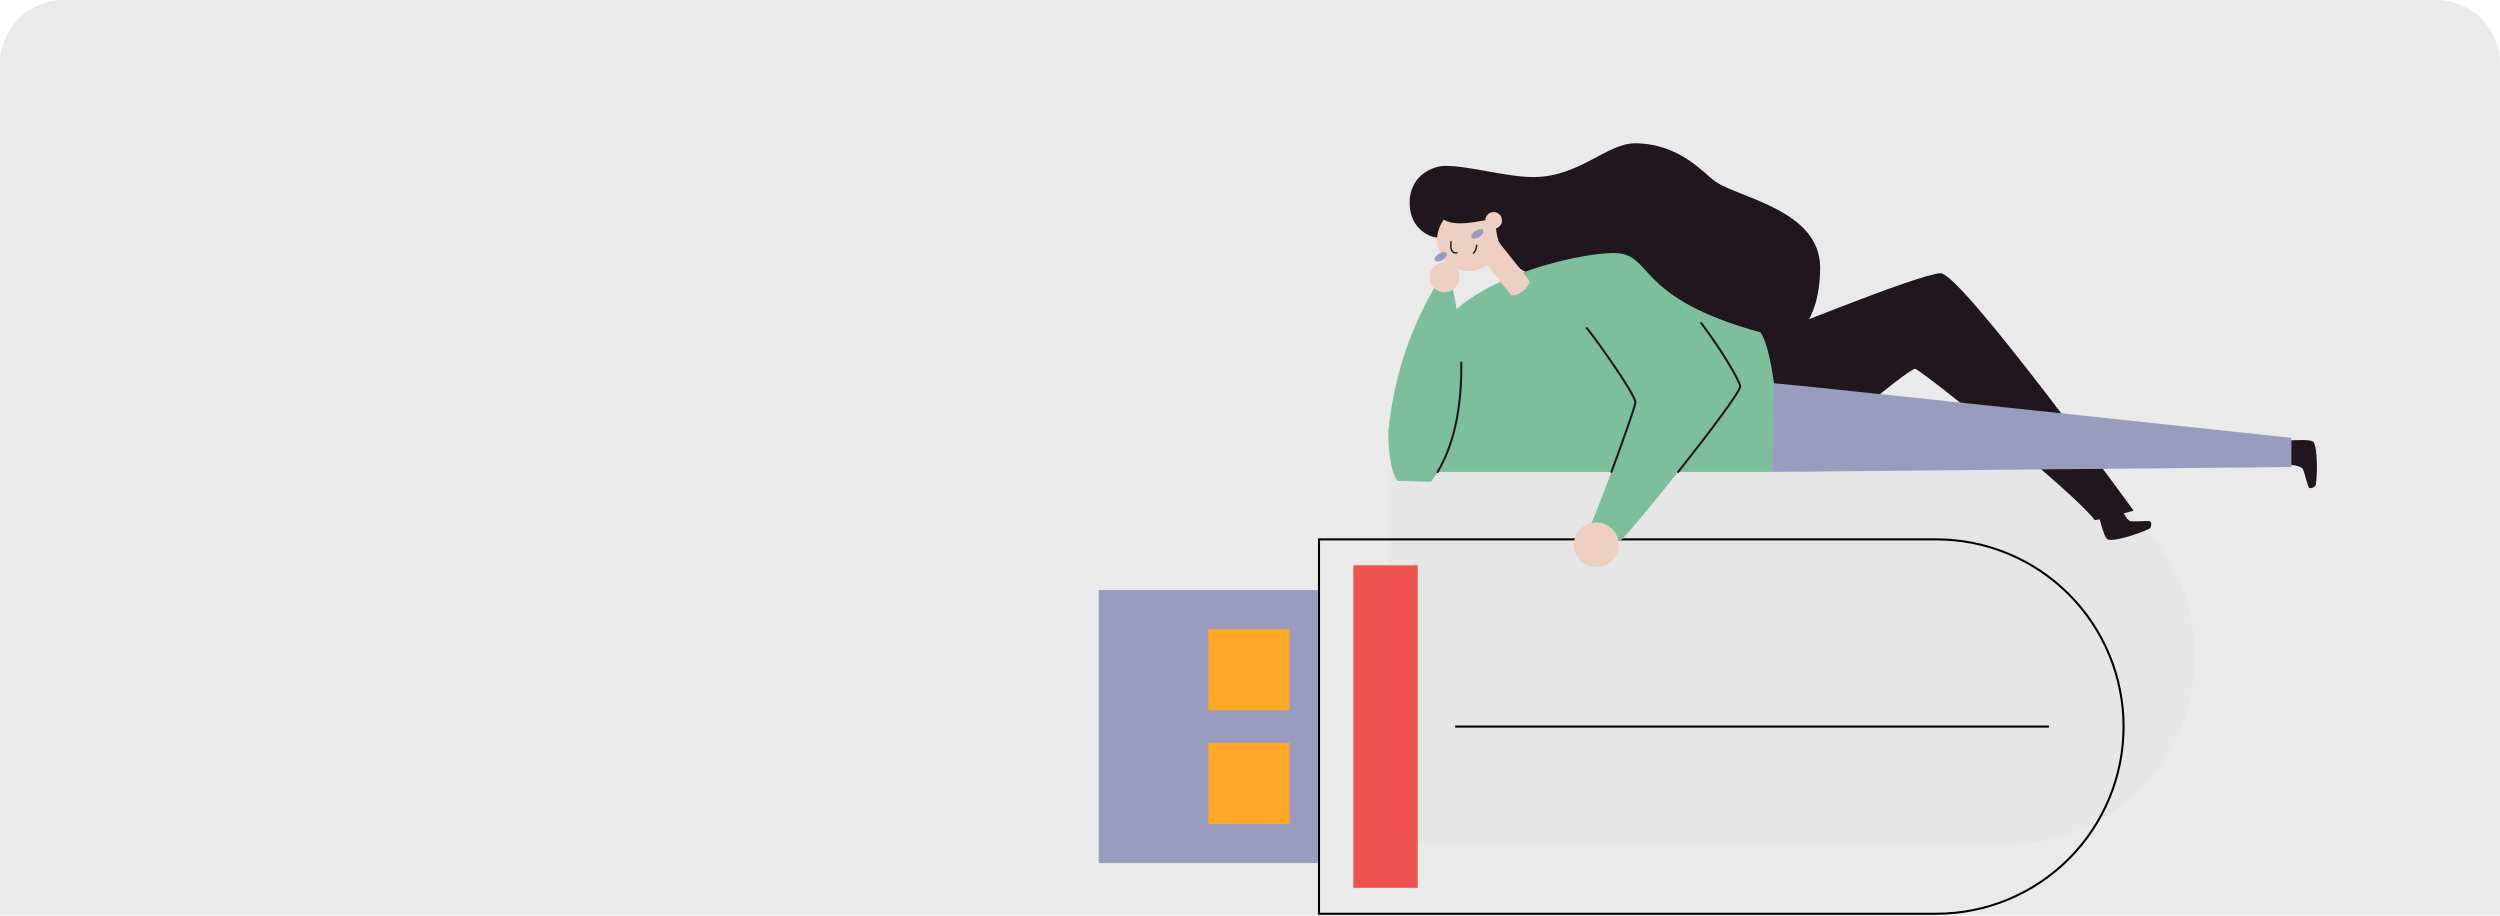 <svg width="314" height="115" viewBox="0 0 314 115" fill="none" xmlns="http://www.w3.org/2000/svg">
<path d="M0 8C0 3.582 3.582 0 8 0H306C310.418 0 314 3.582 314 8V115H0V8Z" fill="#EAEAEA"/>
<g clip-path="url(#clip0_7013_221927)">
<path d="M275.691 82.423C275.691 88.693 273.201 94.706 268.767 99.139C264.334 103.572 258.321 106.063 252.051 106.063H174.377V58.783L252.051 58.783C258.321 58.783 264.334 61.274 268.767 65.707C273.201 70.141 275.691 76.153 275.691 82.423Z" fill="#E6E6E6"/>
<path d="M165.797 67.876H243.211C249.412 67.876 255.359 70.34 259.743 74.724C264.128 79.109 266.591 85.056 266.591 91.257C266.591 97.457 264.128 103.404 259.743 107.789C255.359 112.173 249.412 114.637 243.211 114.637H165.797V67.876ZM165.537 67.617V114.896H243.211C249.481 114.896 255.494 112.406 259.927 107.973C264.36 103.539 266.851 97.526 266.851 91.257C266.851 84.987 264.36 78.974 259.927 74.541C255.494 70.107 249.481 67.617 243.211 67.617H165.537Z" fill="black"/>
<path d="M138 74.111V108.402H165.537V74.111H138Z" fill="#999CBF"/>
<path d="M151.768 93.298V103.492H161.961V93.298H151.768Z" fill="#FFA726"/>
<path d="M151.768 79.021V89.215H161.961V79.021H151.768Z" fill="#FFA726"/>
<path d="M169.986 71.002V111.512H178.065V71.002H169.986Z" fill="#EF5350"/>
<path d="M182.77 91.256H257.342" stroke="black" stroke-width="0.26" stroke-miterlimit="10"/>
</g>
<g clip-path="url(#clip1_7013_221927)">
<path d="M235.607 49.925C235.607 49.925 240.002 46.322 240.543 46.322C241.083 46.322 260.081 61.404 263.11 65.324C264.536 65.148 267.981 64.137 267.981 64.137C267.981 64.137 246.357 34.322 243.743 34.322C241.13 34.322 220.285 42.877 220.285 42.877L222.007 48.992L235.607 49.925Z" fill="#1F161E"/>
<path d="M184.484 34.047C186.69 34.047 188.479 32.259 188.479 30.052C188.479 27.845 186.69 26.057 184.484 26.057C182.277 26.057 180.488 27.845 180.488 30.052C180.488 32.259 182.277 34.047 184.484 34.047Z" fill="#EED0C3"/>
<path d="M199.307 41.212C199.953 41.913 205.456 49.574 205.404 50.546C205.352 51.517 200.169 65.434 199.738 65.974C200.333 66.566 202.759 68.024 203.354 68.024C203.949 68.024 218.567 49.79 218.567 48.54C218.567 47.291 209.524 32.881 204.307 32.512" fill="#7DBF9D"/>
<path d="M177.051 25.463C177.051 22.045 179.953 20.834 181.516 20.834C184.6 20.834 189.208 22.237 192.596 22.237C198.348 22.237 201.816 18 205.338 18C210.952 18 213.963 21.754 215.441 22.79C218.428 24.884 228.609 26.381 228.609 33.61C228.609 40.232 225.43 43.817 221.541 43.817C217.652 43.817 197.716 36.754 197.716 36.754C197.716 36.754 191.326 34.26 190.894 33.717C190.463 33.174 187.733 31.846 187.878 27.669C187.177 27.173 183.447 28.817 181.327 27.596C180.859 28.259 180.575 29.033 180.501 29.841C179.986 29.859 177.051 29.033 177.051 25.463Z" fill="#1F161E"/>
<path d="M179.886 43.217C182.224 35.455 197.949 31.701 202.827 31.787C207.706 31.872 205.21 37.395 221.095 41.739C222.75 43.817 224.075 55.72 222.584 59.279H178.821C178.821 59.279 178.551 45.602 179.886 43.217Z" fill="#7DBF9D"/>
<path d="M192.013 35.147C192.553 35.825 190.244 37.638 189.717 36.965L185.908 32.18L188.207 30.361L192.013 35.147Z" fill="#EED0C3"/>
<path d="M263.627 64.877C263.733 65.246 264.261 67.446 264.679 67.719C265.438 68.212 269.934 66.578 270.088 66.3C270.241 66.022 270.238 65.537 270.01 65.464C269.781 65.391 267.848 65.55 267.552 65.448C267.256 65.347 266.648 64.539 266.635 64.012" fill="#1F161E"/>
<path d="M287.48 55.32C287.865 55.32 290.12 55.141 290.507 55.456C291.208 56.027 291.026 60.81 290.803 61.041C290.58 61.272 290.12 61.417 289.98 61.22C289.839 61.023 289.405 59.142 289.218 58.882C289.031 58.622 288.078 58.3 287.571 58.448" fill="#1F161E"/>
<path d="M181.2 32.635C181.604 32.382 181.825 32.007 181.693 31.796C181.561 31.586 181.127 31.62 180.723 31.873C180.32 32.125 180.099 32.501 180.231 32.711C180.362 32.922 180.796 32.887 181.2 32.635Z" fill="#999CBF"/>
<path d="M185.79 29.764C186.194 29.511 186.414 29.136 186.283 28.925C186.151 28.715 185.717 28.749 185.313 29.002C184.909 29.254 184.689 29.63 184.82 29.84C184.952 30.05 185.386 30.016 185.79 29.764Z" fill="#999CBF"/>
<path d="M182.248 30.354C182.233 30.634 182.043 31.891 182.991 31.759" stroke="#1F161E" stroke-width="0.179" stroke-miterlimit="10" stroke-linecap="round"/>
<path d="M185.061 31.792C185.276 31.649 185.448 31.171 185.474 30.812" stroke="#1F161E" stroke-width="0.179" stroke-miterlimit="10" stroke-linecap="round"/>
<path d="M187.604 28.734C188.184 28.734 188.654 28.264 188.654 27.684C188.654 27.105 188.184 26.635 187.604 26.635C187.025 26.635 186.555 27.105 186.555 27.684C186.555 28.264 187.025 28.734 187.604 28.734Z" fill="#EED0C3"/>
<path d="M175.523 60.394C174.587 59.168 174.369 56.282 174.369 54.274C175.039 47.813 176.707 42.186 180.134 36.185C180.549 35.544 182.144 35.749 182.44 36.185C183.42 40.204 185.28 53.102 179.741 60.501C178.365 60.501 176.681 60.394 175.523 60.394Z" fill="#7DBF9D"/>
<path d="M181.426 36.711C182.46 36.711 183.299 35.872 183.299 34.838C183.299 33.803 182.46 32.965 181.426 32.965C180.391 32.965 179.553 33.803 179.553 34.838C179.553 35.872 180.391 36.711 181.426 36.711Z" fill="#EED0C3"/>
<path d="M200.488 71.257C202.047 71.257 203.312 69.993 203.312 68.433C203.312 66.874 202.047 65.609 200.488 65.609C198.928 65.609 197.664 66.874 197.664 68.433C197.664 69.993 198.928 71.257 200.488 71.257Z" fill="#EED0C3"/>
<path d="M210.77 59.283C214.638 54.412 218.563 49.193 218.563 48.549C218.563 47.949 216.443 44.257 213.663 40.568" stroke="#1F161E" stroke-width="0.26" stroke-linecap="round" stroke-linejoin="round"/>
<path d="M199.307 41.211C199.953 41.912 205.456 49.573 205.404 50.545C205.375 51.064 203.845 55.358 202.393 59.284" stroke="#1F161E" stroke-width="0.26" stroke-linecap="round" stroke-linejoin="round"/>
<path d="M183.538 45.537C183.601 50.099 182.959 55.292 180.559 59.285" stroke="#1F161E" stroke-width="0.26" stroke-linecap="round" stroke-linejoin="round"/>
<path d="M222.813 48.135C224.003 48.166 287.802 54.995 287.802 54.995V58.658L222.598 59.274" fill="#999CBF"/>
</g>
<defs>
<clipPath id="clip0_7013_221927">
<rect width="56.112" height="137.683" fill="white" transform="matrix(0 -1 1 0 138 114.898)"/>
</clipPath>
<clipPath id="clip1_7013_221927">
<rect width="116.631" height="53.255" fill="white" transform="translate(174.369 18)"/>
</clipPath>
</defs>
</svg>
